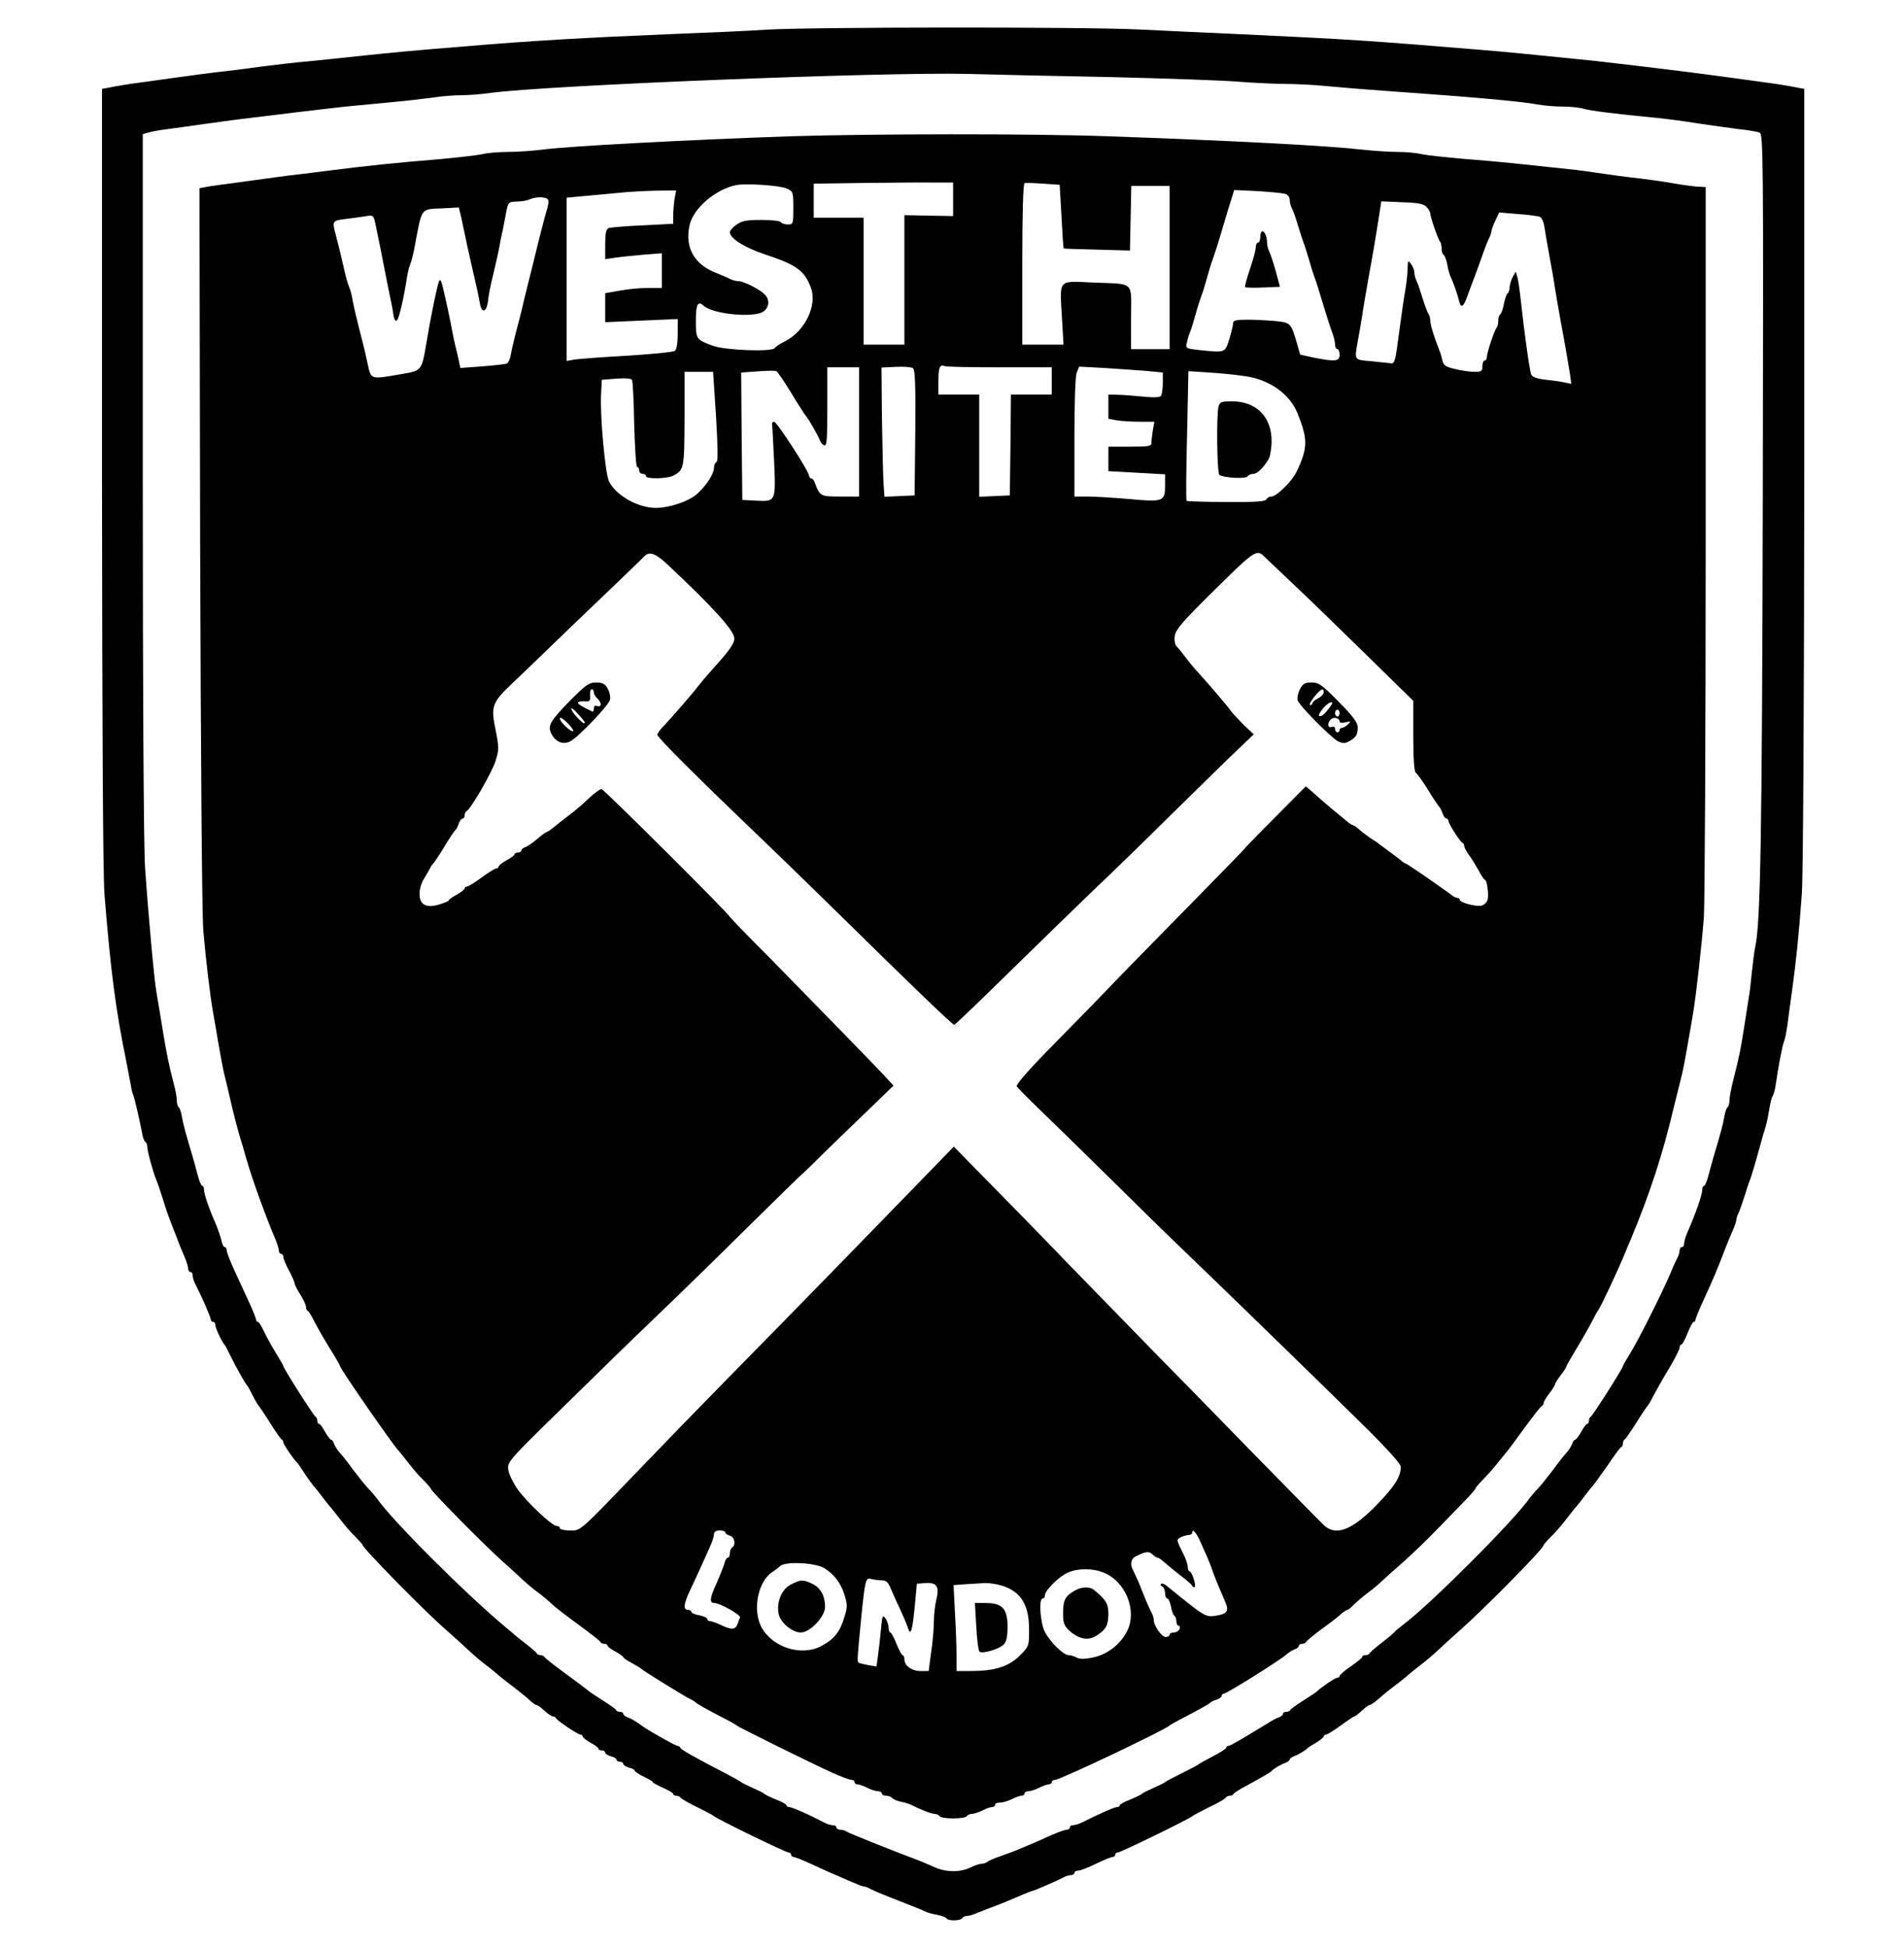 <?xml version="1.0" standalone="no"?>
<!DOCTYPE svg PUBLIC "-//W3C//DTD SVG 20010904//EN"
 "http://www.w3.org/TR/2001/REC-SVG-20010904/DTD/svg10.dtd">
<svg version="1.0" xmlns="http://www.w3.org/2000/svg"
 width="840pt" height="859pt" viewBox="0 0 840 859"
 preserveAspectRatio="xMidYMid meet">

<g transform="translate(0,859) scale(0.1,-0.1)"
fill="#000000" stroke="none">
<path d="M3380 8459 c-69 -5 -253 -13 -410 -19 -389 -16 -632 -30 -925 -55
-211 -17 -307 -26 -440 -40 -82 -9 -190 -20 -240 -25 -49 -4 -146 -15 -215
-24 -69 -10 -159 -21 -200 -25 -41 -5 -129 -17 -195 -26 -66 -9 -147 -21 -180
-25 -33 -5 -75 -12 -92 -16 l-33 -6 0 -1712 c1 -1096 4 -1758 11 -1841 27
-336 49 -506 95 -730 8 -44 18 -93 21 -110 2 -16 7 -37 11 -45 7 -17 30 -120
39 -168 3 -18 9 -35 14 -38 5 -3 9 -13 9 -23 0 -18 24 -107 40 -146 5 -11 16
-45 26 -75 18 -58 21 -69 49 -140 10 -25 21 -54 25 -65 4 -11 15 -37 24 -58 9
-21 16 -44 16 -52 0 -8 5 -15 10 -15 6 0 10 -7 10 -16 0 -9 6 -28 14 -42 24
-46 66 -142 66 -152 0 -6 5 -10 10 -10 6 0 10 -6 10 -14 0 -13 29 -75 40 -86
3 -3 15 -25 27 -50 24 -50 65 -122 73 -130 3 -3 14 -23 25 -45 11 -22 23 -42
26 -45 3 -3 26 -36 50 -75 24 -38 47 -71 51 -73 4 -2 8 -8 8 -14 0 -8 45 -74
60 -88 4 -3 16 -21 28 -40 12 -19 32 -47 44 -62 13 -14 32 -39 43 -54 11 -15
25 -32 30 -38 6 -6 26 -31 45 -56 19 -25 49 -60 67 -77 18 -18 33 -35 33 -37
0 -14 266 -285 364 -371 38 -33 85 -76 105 -95 20 -19 53 -47 73 -62 20 -15
42 -33 50 -40 7 -7 38 -32 68 -54 30 -23 65 -51 77 -63 12 -12 26 -21 30 -21
5 0 20 -11 35 -25 15 -14 31 -25 37 -25 5 0 11 -3 13 -7 5 -11 97 -73 108 -73
6 0 10 -4 10 -8 0 -5 16 -17 35 -28 19 -10 35 -22 35 -26 0 -5 7 -8 15 -8 8 0
15 -4 15 -10 0 -5 11 -12 25 -16 14 -3 25 -10 25 -15 0 -5 7 -9 15 -9 8 0 15
-4 15 -10 0 -5 11 -12 25 -16 14 -3 25 -9 25 -13 0 -4 18 -16 40 -27 22 -10
40 -21 40 -24 0 -3 20 -14 45 -25 25 -11 45 -23 45 -27 0 -5 6 -8 14 -8 8 0
16 -4 18 -8 2 -4 35 -24 73 -42 39 -19 72 -37 75 -40 10 -11 316 -160 328
-160 7 0 12 -4 12 -10 0 -5 5 -10 11 -10 6 0 41 -14 78 -31 36 -17 75 -34 86
-39 11 -4 46 -20 78 -34 32 -14 62 -26 67 -26 6 0 18 -4 28 -10 17 -9 50 -23
132 -55 76 -30 94 -37 111 -45 9 -5 33 -12 53 -15 20 -4 39 -11 42 -16 7 -12
61 -11 69 1 3 6 13 10 22 10 8 0 29 6 46 14 18 7 48 19 67 26 38 14 81 32 134
55 19 8 37 15 40 15 6 0 114 47 138 60 10 6 25 10 33 10 8 0 15 5 15 10 0 6 8
10 18 10 9 0 44 14 77 30 33 16 66 30 73 30 6 0 12 5 12 10 0 6 5 10 12 10 12
0 318 149 328 160 3 3 37 21 75 40 39 18 72 38 73 42 2 4 10 8 17 8 7 0 15 3
17 8 2 4 19 15 38 26 71 38 125 69 130 75 8 10 44 31 63 37 9 4 17 10 17 14 0
4 8 10 18 14 18 6 53 27 62 37 3 3 20 14 38 24 17 11 32 23 32 27 0 4 5 8 10
8 6 0 35 18 65 40 30 22 57 40 60 40 3 0 18 11 33 25 15 14 30 25 34 25 4 0
18 9 30 19 44 38 67 56 93 75 14 11 36 28 48 39 12 11 38 31 57 46 19 14 52
42 72 61 20 19 65 60 99 90 111 98 369 360 369 375 0 3 15 20 33 38 18 17 48
52 67 77 19 25 39 50 45 56 5 6 19 23 30 38 11 15 30 40 43 54 12 15 43 59 70
97 26 39 50 72 55 73 4 2 7 10 7 17 0 7 4 15 8 17 4 2 27 35 51 73 24 39 47
72 50 75 3 3 15 23 26 45 11 21 41 75 68 119 26 43 47 85 47 93 0 7 4 13 8 13
4 0 16 23 27 50 11 28 23 50 27 50 4 0 8 4 8 9 0 5 16 45 36 88 48 105 52 114
104 248 4 11 15 36 24 57 9 20 16 41 16 47 0 6 4 19 9 29 5 9 16 42 26 72 9
30 20 64 25 75 7 18 23 71 51 173 5 17 13 47 19 65 5 17 12 52 16 77 4 25 10
50 14 55 4 6 10 26 13 45 13 90 30 177 37 195 5 11 11 43 15 70 3 28 13 97 21
155 17 123 30 245 43 425 6 78 10 819 11 1841 l0 1712 -32 6 c-18 4 -60 11
-93 16 -193 27 -308 42 -370 50 -174 22 -347 42 -425 51 -252 26 -406 41 -505
49 -510 42 -571 46 -1060 69 -132 6 -334 15 -450 21 -244 12 -1461 11 -1645
-1z m1520 -209 c250 -6 502 -15 560 -20 58 -5 148 -9 200 -10 52 0 140 -4 195
-10 55 -5 172 -15 260 -21 383 -27 592 -46 664 -59 30 -6 82 -10 115 -10 33 0
73 -4 90 -9 29 -9 137 -23 326 -41 41 -4 125 -15 185 -25 61 -9 142 -20 180
-25 39 -4 78 -11 88 -15 16 -7 17 -86 14 -1604 -3 -1497 -10 -1878 -33 -1986
-4 -16 -10 -66 -15 -110 -4 -44 -10 -96 -14 -115 -3 -19 -12 -80 -21 -135 -16
-100 -19 -117 -48 -232 -9 -35 -16 -74 -16 -87 0 -14 -4 -27 -9 -30 -4 -3 -11
-22 -14 -43 -6 -34 -16 -71 -48 -178 -5 -16 -14 -51 -21 -77 -7 -27 -16 -48
-20 -48 -5 0 -8 -8 -8 -17 0 -22 -28 -102 -64 -185 -9 -20 -16 -43 -16 -52 0
-9 -4 -16 -10 -16 -5 0 -10 -7 -10 -15 0 -8 -4 -23 -10 -33 -5 -9 -19 -39 -30
-67 -38 -89 -143 -298 -177 -352 -18 -29 -33 -55 -33 -58 0 -9 -134 -220 -142
-223 -4 -2 -8 -10 -8 -18 0 -8 -3 -14 -8 -14 -4 0 -16 -16 -26 -35 -11 -19
-23 -35 -27 -35 -4 0 -10 -8 -13 -18 -4 -10 -14 -27 -24 -38 -10 -10 -38 -46
-62 -79 -25 -33 -54 -69 -65 -80 -11 -11 -28 -31 -38 -44 -66 -96 -434 -464
-552 -553 -16 -12 -37 -29 -45 -38 -8 -9 -35 -31 -60 -50 -25 -19 -46 -38 -48
-42 -2 -5 -10 -8 -18 -8 -8 0 -14 -3 -14 -7 0 -5 -23 -23 -50 -42 -28 -19 -50
-38 -50 -43 0 -4 -5 -8 -11 -8 -9 0 -74 -44 -89 -60 -3 -3 -30 -21 -60 -40
-30 -19 -56 -38 -58 -42 -2 -5 -10 -8 -18 -8 -8 0 -14 -4 -14 -9 0 -5 -8 -12
-17 -15 -10 -3 -27 -12 -38 -19 -131 -80 -177 -107 -185 -107 -6 0 -10 -4 -10
-8 0 -4 -26 -21 -57 -37 -32 -17 -60 -32 -63 -35 -3 -3 -36 -21 -75 -40 -38
-19 -72 -37 -75 -40 -3 -3 -25 -14 -50 -25 -25 -11 -47 -22 -50 -25 -3 -4 -26
-15 -52 -26 -27 -10 -48 -22 -48 -26 0 -5 -6 -8 -12 -8 -11 0 -73 -27 -151
-66 -16 -8 -35 -14 -43 -14 -8 0 -14 -4 -14 -10 0 -5 -7 -10 -15 -10 -8 0 -40
-12 -72 -26 -32 -15 -74 -33 -93 -41 -19 -8 -44 -18 -55 -23 -11 -5 -42 -16
-70 -26 -27 -9 -54 -21 -60 -26 -5 -4 -16 -8 -25 -8 -10 0 -32 -8 -50 -17 -44
-21 -105 -21 -155 1 -22 10 -49 21 -60 26 -146 55 -322 126 -330 132 -5 4 -17
8 -27 8 -10 0 -18 5 -18 10 0 6 -7 10 -16 10 -9 0 -28 6 -42 14 -65 34 -138
66 -150 66 -6 0 -12 3 -12 8 0 4 -21 16 -48 26 -26 11 -49 22 -52 26 -3 3 -25
14 -50 25 -25 11 -47 22 -50 25 -3 3 -30 18 -60 34 -143 74 -205 109 -208 117
-2 5 -8 9 -13 9 -9 0 -127 67 -155 87 -26 20 -50 34 -66 39 -10 4 -18 10 -18
15 0 5 -6 9 -14 9 -8 0 -16 3 -18 8 -1 4 -28 23 -58 42 -30 19 -57 37 -60 40
-3 3 -48 37 -100 75 -52 38 -96 72 -98 77 -2 4 -10 8 -17 8 -7 0 -15 3 -17 8
-1 4 -23 23 -48 42 -25 19 -47 37 -50 40 -3 3 -23 20 -45 38 -178 150 -495
466 -562 563 -10 13 -27 33 -38 44 -11 11 -40 47 -65 80 -24 33 -52 69 -62 79
-10 11 -20 28 -24 38 -3 10 -9 18 -13 18 -4 0 -16 16 -27 35 -10 19 -22 35
-26 35 -5 0 -8 6 -8 14 0 8 -4 16 -8 18 -8 3 -142 214 -142 223 0 3 -15 29
-33 58 -18 29 -41 71 -52 94 -11 24 -23 43 -27 43 -5 0 -8 4 -8 9 0 5 -13 38
-29 73 -16 35 -45 98 -65 141 -20 43 -36 85 -36 93 0 8 -4 14 -9 14 -5 0 -11
13 -14 29 -4 16 -15 49 -25 73 -29 65 -52 132 -52 151 0 9 -3 17 -8 17 -4 0
-13 21 -20 48 -7 26 -16 61 -21 77 -32 107 -42 144 -48 178 -3 21 -10 40 -14
43 -5 3 -9 17 -9 31 0 14 -6 48 -14 76 -20 75 -33 139 -51 252 -9 55 -20 123
-25 150 -10 58 -35 332 -50 550 -6 92 -10 744 -10 1691 l0 1542 23 7 c12 4 49
11 82 15 33 4 114 16 180 25 66 9 152 21 190 25 39 5 131 16 205 25 74 9 171
20 215 25 44 4 134 13 200 19 66 6 150 16 188 21 37 6 92 10 121 10 30 0 88 4
128 10 252 34 1734 93 2108 84 96 -3 380 -9 630 -14z"/>
<path d="M3490 7989 c-467 -16 -988 -44 -1098 -59 -40 -5 -106 -10 -147 -10
-41 0 -94 -4 -117 -10 -24 -5 -104 -14 -178 -21 -224 -19 -306 -27 -520 -54
-63 -8 -133 -17 -155 -19 -22 -3 -92 -12 -155 -21 -63 -9 -133 -18 -155 -21
-22 -3 -50 -7 -63 -10 l-22 -4 3 -1578 c3 -947 8 -1625 14 -1697 12 -137 30
-287 43 -360 5 -27 16 -93 25 -145 9 -52 20 -111 25 -130 5 -19 16 -66 25
-105 18 -79 34 -138 45 -175 5 -14 16 -52 25 -85 17 -60 53 -165 82 -240 8
-22 19 -49 23 -60 4 -11 15 -37 24 -58 9 -21 16 -44 16 -52 0 -8 5 -15 10 -15
6 0 10 -6 10 -14 0 -7 11 -34 25 -60 14 -26 25 -51 25 -57 0 -5 11 -27 25 -49
14 -22 25 -46 25 -54 0 -8 3 -16 8 -18 4 -1 16 -21 27 -43 11 -22 41 -75 67
-117 27 -43 48 -80 48 -83 0 -11 241 -359 260 -375 3 -3 21 -25 40 -50 19 -25
49 -60 67 -77 18 -18 33 -35 33 -38 0 -10 237 -250 319 -323 35 -31 76 -69 91
-83 16 -15 46 -40 67 -55 21 -16 47 -38 58 -49 11 -11 63 -51 115 -89 52 -38
97 -73 98 -77 2 -5 10 -9 18 -9 8 0 14 -3 14 -8 0 -4 16 -16 35 -26 19 -11 35
-22 35 -25 0 -4 17 -15 38 -26 20 -11 39 -22 42 -26 8 -8 191 -122 220 -135 8
-4 17 -10 20 -13 5 -6 40 -26 125 -70 28 -14 52 -28 55 -31 6 -7 334 -169 423
-209 38 -17 75 -31 83 -31 8 0 14 -4 14 -10 0 -5 6 -10 14 -10 7 0 27 -7 42
-15 16 -8 37 -15 47 -15 9 0 17 -4 17 -10 0 -5 9 -10 19 -10 11 0 22 -4 26 -9
3 -5 20 -13 37 -17 18 -3 39 -10 48 -14 40 -21 90 -40 103 -40 9 0 19 -5 22
-10 3 -6 30 -10 60 -10 30 0 57 4 60 10 3 5 14 10 23 10 9 0 30 7 46 15 15 8
35 15 42 15 8 0 14 5 14 10 0 6 10 10 23 10 12 0 35 7 51 15 15 8 35 15 42 15
8 0 14 5 14 10 0 6 8 10 18 10 9 0 30 7 46 15 15 8 35 15 42 15 8 0 14 5 14
10 0 6 7 10 15 10 21 0 489 222 505 240 3 3 28 17 55 31 88 46 120 64 125 70
3 4 15 9 28 13 12 4 22 12 22 17 0 5 4 9 9 9 12 0 249 148 275 172 11 10 28
20 38 24 10 3 18 10 18 15 0 5 6 9 14 9 8 0 16 4 18 8 2 5 30 28 63 53 58 42
67 49 99 77 8 6 18 12 21 12 3 0 16 10 28 23 12 12 39 35 60 51 21 15 51 40
66 55 15 14 56 51 92 82 35 31 105 98 154 149 50 51 107 110 128 132 20 21 37
41 37 44 0 3 17 23 38 44 20 21 48 53 62 71 14 18 30 37 35 43 6 6 41 54 79
106 38 52 73 97 77 98 5 2 9 8 9 14 0 5 11 24 25 42 14 18 25 36 25 40 0 4 11
22 25 40 14 18 25 35 25 39 0 3 22 41 48 84 26 43 56 96 67 118 11 22 22 42
25 45 9 9 87 175 122 260 5 14 16 39 23 55 84 202 140 372 189 580 15 61 31
126 36 145 5 19 16 78 25 130 9 52 21 118 25 145 12 69 38 299 47 420 4 55 8
802 8 1660 l0 1560 -40 2 c-22 2 -67 8 -100 14 -33 6 -94 15 -135 20 -88 10
-132 16 -220 29 -36 6 -114 15 -175 21 -60 6 -141 15 -180 19 -38 4 -135 13
-215 19 -80 7 -164 16 -188 21 -23 6 -73 10 -110 10 -37 0 -105 5 -152 10
-147 17 -577 40 -1125 59 -336 12 -1037 11 -1395 0z m715 -278 l0 -74 -107 2
-108 2 0 -285 0 -286 -90 0 -90 0 0 280 0 280 -110 0 -110 0 0 75 0 75 213 3
c116 1 255 3 307 2 l95 0 0 -74z m478 -75 c4 -77 8 -141 10 -142 1 -1 67 -3
147 -5 l145 -4 3 143 3 142 84 0 85 0 0 -360 0 -360 -85 0 -85 0 0 140 c0 164
20 146 -172 154 -152 7 -143 17 -133 -155 l7 -119 -91 0 -91 0 0 354 c0 224 4
356 10 358 5 2 42 1 82 -2 l73 -5 8 -139z m-1211 122 c27 -12 28 -16 28 -85 0
-71 -1 -73 -24 -73 -14 0 -28 5 -31 10 -3 6 -42 10 -87 10 -65 0 -85 -4 -109
-21 -16 -11 -29 -26 -29 -33 0 -27 63 -67 152 -97 143 -47 177 -72 206 -149
28 -77 -27 -191 -114 -235 -22 -11 -42 -24 -46 -30 -13 -18 -218 -10 -273 10
-74 27 -75 29 -75 111 0 73 9 89 35 65 42 -37 221 -54 263 -25 27 19 29 55 3
78 -26 24 -92 56 -113 56 -10 0 -26 4 -36 9 -9 5 -37 17 -62 27 -98 38 -139
112 -118 210 16 75 115 160 208 178 44 8 194 -2 222 -16z m-496 -45 c-3 -21
-6 -54 -6 -74 l0 -36 -135 -7 c-74 -3 -141 -9 -150 -12 -11 -5 -15 -22 -15
-71 l0 -66 48 7 c26 4 82 9 125 13 l77 6 0 -77 0 -76 -61 0 c-34 0 -90 -5
-125 -12 l-64 -11 0 -64 0 -64 160 7 160 7 0 -65 c0 -41 -5 -69 -12 -75 -7 -6
-103 -15 -213 -22 -110 -6 -215 -14 -232 -17 l-33 -6 0 360 0 360 73 7 c39 3
108 10 152 14 44 5 120 9 169 10 l89 1 -7 -37z m2697 21 c9 -3 17 -15 17 -25
0 -11 4 -27 9 -37 6 -9 17 -42 26 -72 9 -30 20 -64 24 -75 5 -11 16 -47 26
-80 9 -33 21 -69 25 -80 5 -11 20 -60 35 -110 15 -49 33 -107 41 -128 8 -20
14 -46 14 -57 0 -11 5 -20 10 -20 6 0 10 -11 10 -25 0 -29 -20 -31 -115 -12
l-59 13 -14 49 c-26 90 -28 92 -94 99 -34 3 -90 6 -124 6 -53 0 -64 -3 -64
-17 0 -9 -8 -40 -17 -70 -19 -59 -16 -59 -131 -47 -60 7 -62 7 -56 33 3 14 9
35 14 46 5 11 16 47 25 80 9 33 21 69 25 80 5 11 16 47 25 80 9 33 20 69 25
80 4 11 14 43 23 70 8 28 28 92 43 144 l29 93 106 -5 c58 -4 113 -9 122 -13z
m-3253 -31 c0 -9 -4 -30 -10 -47 -8 -27 -33 -124 -60 -236 -5 -19 -16 -64 -25
-100 -9 -36 -20 -81 -24 -100 -5 -19 -16 -64 -26 -100 -9 -36 -19 -79 -22 -97
-3 -17 -11 -34 -18 -37 -7 -2 -56 -8 -109 -12 l-95 -7 -6 29 c-3 16 -10 45
-15 64 -5 19 -11 49 -14 65 -7 41 -33 162 -44 205 -6 23 -11 30 -15 20 -10
-28 -34 -142 -57 -280 -19 -113 -21 -115 -103 -129 -147 -25 -139 -28 -156 49
-6 30 -16 71 -21 90 -26 101 -42 168 -46 195 -3 17 -9 39 -14 50 -5 11 -14 43
-20 70 -12 52 -21 92 -39 160 -16 60 -15 62 42 69 28 3 68 9 88 12 34 6 36 5
44 -27 11 -53 35 -170 44 -219 5 -25 13 -67 19 -95 6 -27 14 -67 17 -89 4 -27
10 -35 17 -28 9 9 31 104 44 192 3 19 9 44 14 55 5 11 14 47 20 80 32 171 25
162 119 166 l75 4 9 -35 c4 -19 12 -55 17 -80 5 -25 16 -76 25 -115 25 -109
36 -157 42 -192 8 -48 30 -41 36 10 2 23 12 74 22 112 9 39 21 90 26 115 4 25
12 65 18 90 5 25 12 62 16 83 7 34 10 37 44 38 20 0 45 4 56 9 36 16 85 12 85
-7z m3873 -25 c9 -9 17 -23 17 -30 1 -17 35 -116 44 -125 3 -3 6 -17 6 -29 0
-13 4 -25 9 -28 5 -3 12 -22 16 -42 3 -20 10 -44 14 -53 11 -22 32 -81 38
-108 8 -35 20 -28 38 25 10 26 21 56 25 67 5 11 20 54 35 95 14 41 30 83 36
92 5 10 9 23 9 29 0 6 8 27 17 46 l17 36 82 -7 c45 -3 89 -9 97 -12 8 -3 17
-22 20 -42 3 -20 13 -77 22 -127 9 -49 21 -115 25 -145 5 -30 16 -95 25 -145
21 -112 34 -189 42 -239 l5 -39 -33 7 c-19 4 -57 9 -86 12 -34 4 -54 12 -58
23 -7 17 -31 190 -45 321 -5 47 -12 96 -16 109 l-7 23 -13 -23 c-7 -13 -13
-34 -14 -46 0 -12 -4 -24 -9 -27 -5 -4 -12 -24 -16 -46 -4 -22 -11 -42 -16
-46 -5 -3 -9 -15 -9 -28 0 -12 -3 -26 -6 -29 -10 -10 -43 -109 -44 -129 0 -10
-4 -18 -10 -18 -5 0 -10 -11 -10 -25 0 -22 -4 -25 -34 -25 -19 0 -57 5 -85 12
-43 10 -52 16 -57 37 -3 14 -9 35 -14 46 -22 55 -40 113 -40 131 0 11 -4 24
-8 30 -4 5 -16 36 -26 69 -10 33 -22 68 -27 77 -5 10 -9 26 -9 36 0 10 -7 27
-15 38 -13 18 -14 16 -15 -20 0 -22 -5 -65 -10 -95 -6 -31 -18 -117 -28 -191
-16 -124 -19 -135 -37 -132 -11 1 -50 5 -87 9 -76 7 -73 2 -57 93 6 30 14 80
19 110 4 30 16 98 25 150 9 52 21 115 25 140 4 25 14 83 21 128 l13 84 91 -4
c69 -2 96 -7 108 -20z m-2255 -997 l-3 -276 -67 -3 -66 -3 -4 58 c-2 32 -5
160 -7 285 l-2 227 63 3 c35 2 69 -1 76 -6 9 -7 12 -71 10 -285z m373 289
l229 0 0 -60 0 -60 -90 0 -90 0 -2 -222 -3 -223 -67 -3 -68 -3 0 226 0 225
-90 0 -90 0 0 58 c0 62 6 76 28 67 7 -3 117 -5 243 -5z m-621 -285 l0 -285
-83 0 c-87 0 -90 1 -113 63 -3 9 -10 17 -15 17 -5 0 -9 6 -10 13 -1 20 -144
240 -154 237 -6 -1 -9 -5 -9 -8 1 -4 5 -77 9 -162 8 -183 9 -183 -82 -178
l-58 3 -3 281 -2 281 72 5 c40 3 77 4 83 1 5 -2 35 -45 65 -95 30 -50 60 -96
65 -102 14 -16 55 -88 62 -108 3 -9 11 -19 19 -22 12 -4 14 24 14 169 l0 175
70 0 70 0 0 -285z m1268 269 l72 -7 0 -46 c0 -25 -4 -51 -8 -57 -5 -7 -31 -8
-82 -3 -41 4 -92 8 -112 8 l-38 1 0 -54 0 -53 38 -7 c20 -3 66 -6 101 -6 l64
0 -7 -37 c-3 -21 -6 -46 -6 -55 0 -16 -11 -18 -95 -18 l-95 0 0 -54 0 -54 125
-7 125 -7 0 -48 c0 -72 -7 -75 -158 -61 -70 6 -153 11 -184 11 l-58 0 0 259
c0 154 4 271 10 287 l11 27 112 -6 c62 -4 145 -10 185 -13z m-1899 -201 c8
-138 9 -199 2 -201 -6 -2 -11 -13 -11 -24 0 -28 -32 -77 -73 -115 -37 -34
-123 -63 -184 -63 -78 0 -174 54 -206 116 -17 33 -41 296 -35 389 l3 60 63 5
c38 3 66 1 70 -5 4 -5 8 -94 10 -197 3 -104 8 -188 13 -188 5 0 9 -7 9 -15 0
-8 7 -15 15 -15 8 0 15 -4 15 -10 0 -14 96 -12 122 3 46 25 47 32 48 250 l0
207 63 0 63 0 13 -197z m2333 178 c107 -14 197 -78 231 -161 48 -117 47 -155
-2 -259 -20 -43 -89 -111 -112 -111 -9 0 -19 -6 -22 -12 -3 -10 -46 -13 -175
-12 -95 0 -174 3 -177 5 -3 3 -2 133 2 288 l6 284 91 -6 c50 -3 121 -10 158
-16z m-2550 -828 c208 -195 298 -295 298 -330 0 -18 -22 -51 -65 -99 -40 -45
-74 -83 -93 -108 -29 -38 -120 -142 -154 -178 -16 -16 -28 -33 -28 -39 0 -11
175 -186 421 -421 90 -86 259 -250 376 -365 322 -317 505 -493 513 -493 3 0
112 104 241 231 129 126 293 286 365 355 72 68 235 226 362 352 127 125 258
253 292 285 l61 58 -44 42 c-24 24 -50 52 -58 63 -15 22 -95 115 -143 168 -16
17 -41 47 -55 66 -14 19 -32 41 -40 49 -8 9 -11 27 -8 48 5 27 35 62 150 176
201 199 209 205 242 175 7 -7 70 -67 140 -133 70 -66 215 -207 323 -313 l197
-193 0 -155 c0 -101 4 -157 11 -162 6 -4 31 -38 55 -77 23 -38 46 -72 50 -75
3 -3 9 -15 13 -27 4 -13 12 -23 17 -23 5 0 9 -5 9 -10 0 -12 52 -94 63 -98 4
-2 7 -8 7 -14 0 -6 10 -25 23 -42 12 -17 31 -48 42 -68 11 -21 22 -38 26 -38
9 0 18 -65 12 -88 -3 -11 -15 -23 -26 -26 -25 -6 -97 13 -97 26 0 4 -5 8 -10
8 -6 0 -16 5 -23 10 -23 19 -198 140 -203 140 -3 0 -10 5 -17 10 -7 6 -30 24
-52 40 -22 16 -44 33 -50 37 -5 5 -23 17 -40 27 -16 11 -38 28 -49 38 -11 10
-23 18 -26 18 -4 0 -16 8 -28 18 -11 9 -40 33 -63 52 -45 38 -51 43 -91 79
l-27 23 -135 -136 c-75 -75 -136 -138 -136 -140 0 -1 -96 -100 -212 -218 -117
-119 -273 -278 -347 -354 -73 -77 -205 -212 -293 -301 -107 -109 -157 -167
-152 -175 5 -7 48 -51 97 -98 49 -47 187 -182 307 -300 119 -118 266 -262 326
-319 167 -160 638 -618 810 -788 96 -95 154 -160 154 -172 0 -44 -28 -88 -110
-172 -107 -109 -178 -135 -230 -85 -14 13 -153 155 -310 315 -157 161 -359
368 -450 460 -91 93 -259 266 -375 385 -115 120 -275 283 -354 363 l-143 146
-132 -136 c-152 -157 -554 -570 -869 -890 -120 -122 -289 -296 -375 -386 -283
-294 -268 -281 -318 -281 -24 0 -44 5 -44 10 0 6 -7 10 -15 10 -19 0 -127 101
-171 161 -19 27 -38 65 -41 84 -6 37 -6 37 238 276 134 132 317 310 406 395
90 86 272 263 405 395 133 131 243 239 245 239 1 0 54 51 116 113 63 61 154
149 202 195 l87 84 -24 26 c-28 32 -259 269 -510 525 -104 104 -188 191 -188
193 0 10 -557 564 -566 564 -7 0 -30 -17 -52 -37 -21 -21 -56 -51 -78 -68 -43
-33 -48 -37 -83 -65 -13 -11 -27 -20 -30 -20 -3 0 -22 -14 -41 -30 -19 -17
-43 -33 -52 -36 -10 -3 -18 -10 -18 -15 0 -5 -7 -9 -15 -9 -8 0 -15 -3 -15 -8
0 -4 -16 -16 -35 -26 -19 -11 -35 -23 -35 -28 0 -4 -5 -8 -10 -8 -6 0 -35 -18
-65 -40 -30 -22 -59 -40 -65 -40 -5 0 -10 -4 -10 -8 0 -5 -16 -17 -35 -28 -19
-10 -35 -21 -35 -25 0 -3 -19 -11 -42 -18 -58 -18 -88 -1 -87 48 0 20 9 50 20
66 10 17 22 37 26 45 3 8 10 17 13 20 4 3 27 37 50 75 23 39 46 72 50 75 4 3
10 15 14 28 4 12 12 22 17 22 5 0 9 6 9 14 0 8 3 16 8 18 17 7 112 170 128
221 16 51 16 59 0 140 -21 105 -16 118 80 209 37 35 104 99 149 143 45 44 158
152 250 240 92 88 172 165 178 172 22 22 48 13 99 -34z m258 -4272 c0 -5 9
-11 20 -14 21 -5 28 -41 10 -52 -5 -3 -10 -15 -10 -26 0 -10 -4 -19 -9 -19 -5
0 -12 -11 -15 -25 -4 -14 -20 -55 -36 -91 -29 -63 -31 -84 -8 -84 24 0 118
-53 113 -64 -3 -6 -8 -19 -11 -28 -9 -26 -26 -27 -69 -7 -21 10 -45 19 -52 19
-7 0 -13 4 -13 10 0 5 -16 12 -35 16 -19 3 -35 10 -35 15 0 5 -7 9 -15 9 -22
0 -19 27 10 87 25 53 58 125 89 195 9 20 16 43 16 52 0 10 9 16 25 16 14 0 25
-4 25 -9z m2095 -39 c9 -20 22 -50 30 -67 7 -16 19 -46 25 -65 13 -36 33 -83
55 -134 18 -41 10 -54 -41 -62 -46 -7 -47 -6 -217 132 -11 9 -22 12 -25 8 -4
-4 -1 -9 6 -11 6 -3 12 -16 12 -29 0 -13 4 -24 10 -24 5 0 12 -16 16 -35 3
-19 10 -38 15 -41 5 -3 9 -14 9 -25 0 -10 4 -19 10 -19 5 0 7 -7 4 -15 -4 -8
-15 -15 -25 -15 -10 0 -19 -4 -19 -10 0 -5 -8 -10 -17 -10 -18 0 -53 50 -53
76 0 8 -4 22 -10 32 -5 9 -16 34 -25 55 -8 20 -22 54 -30 75 -9 20 -20 45 -25
54 -16 29 -11 54 13 65 42 21 56 22 71 8 8 -8 18 -15 23 -15 4 0 19 -10 33
-23 14 -12 45 -38 70 -57 25 -19 47 -38 48 -42 2 -5 7 -8 12 -8 4 0 3 16 -3
35 -6 19 -14 35 -19 35 -4 0 -8 9 -8 19 0 11 -8 34 -17 53 -34 68 -34 67 -14
78 11 5 27 10 35 10 9 0 16 5 16 11 0 19 19 -2 35 -39z m-1657 -119 c43 -28
70 -63 87 -115 13 -41 14 -56 3 -91 -21 -74 -46 -106 -107 -138 -88 -45 -214
-4 -262 85 -40 76 -15 203 49 243 15 10 29 21 32 24 17 24 157 18 198 -8z
m1231 -19 c96 -38 148 -165 105 -255 -29 -59 -85 -104 -147 -118 -40 -9 -62
-9 -76 -2 -11 6 -27 11 -36 11 -24 0 -84 60 -106 104 -20 42 -27 146 -9 146 6
0 10 6 10 14 0 22 63 84 101 100 45 20 109 20 158 0z m-979 -34 c19 0 28 -8
38 -32 8 -18 26 -60 42 -93 15 -33 31 -70 35 -83 13 -43 21 -14 33 118 l7 75
36 3 c51 4 65 -15 50 -72 -6 -25 -11 -69 -11 -98 0 -29 -5 -90 -12 -135 l-11
-83 -35 0 c-39 0 -72 23 -72 52 0 10 -4 18 -8 18 -4 0 -16 23 -27 50 -11 28
-23 50 -27 50 -4 0 -8 10 -8 23 0 12 -7 30 -14 40 -12 15 -14 10 -19 -45 -3
-35 -9 -87 -13 -116 l-7 -52 -36 6 c-20 4 -39 8 -43 11 -7 4 -6 19 12 203 17
165 19 173 44 166 11 -3 32 -6 46 -6z m529 -23 c85 -26 121 -84 121 -194 0
-73 0 -74 -42 -116 -49 -48 -110 -67 -216 -67 l-62 0 0 68 c0 38 -3 123 -7
190 l-6 121 54 4 c30 2 68 4 84 5 17 1 50 -4 74 -11z"/>
<path d="M5560 7545 c0 -14 -4 -25 -10 -25 -5 0 -10 -10 -10 -22 0 -12 -12
-55 -26 -96 -14 -41 -23 -76 -21 -78 3 -3 38 -4 79 -2 l75 3 -19 70 c-11 39
-24 78 -29 87 -5 10 -9 26 -9 37 0 26 -10 51 -21 51 -5 0 -9 -11 -9 -25z"/>
<path d="M5376 6798 c-10 -40 -7 -296 4 -303 21 -13 117 -18 124 -6 4 6 15 11
25 11 18 0 46 28 69 67 6 13 12 48 12 78 0 107 -68 175 -175 175 -46 0 -53 -3
-59 -22z"/>
<path d="M2518 5503 c-91 -93 -102 -113 -87 -146 18 -39 53 -54 86 -36 36 19
166 156 174 182 3 12 -1 34 -10 50 -12 21 -23 27 -51 27 -31 0 -45 -10 -112
-77z m102 33 c0 -7 7 -19 15 -26 8 -7 15 -19 15 -26 0 -8 -6 -11 -15 -8 -10 4
-15 0 -15 -11 0 -9 -3 -15 -7 -13 -49 23 -63 32 -63 39 0 4 12 7 28 6 24 -2
27 1 25 26 -1 15 2 27 8 27 5 0 9 -6 9 -14z m-40 -132 c0 -10 -11 -2 -35 23
-14 15 -25 32 -25 38 0 5 14 -5 30 -24 17 -18 30 -35 30 -37z m-51 -38 c-8 -8
-59 40 -59 55 0 8 14 0 32 -18 18 -18 30 -35 27 -37z"/>
<path d="M5735 5550 c-9 -17 -13 -39 -10 -49 7 -23 145 -162 177 -180 21 -10
30 -11 49 -1 31 17 39 29 39 62 0 21 -20 48 -84 113 -74 75 -88 85 -120 85
-29 0 -38 -5 -51 -30z m105 -13 c0 -8 -11 -20 -25 -27 -14 -7 -25 -17 -25 -22
0 -4 -5 -8 -10 -8 -6 0 2 16 17 35 30 37 43 44 43 22z m28 -65 c-25 -33 -38
-44 -48 -40 -5 2 3 17 18 35 27 31 54 36 30 5z m42 -27 c0 -8 -4 -15 -10 -15
-5 0 -10 7 -10 15 0 8 5 15 10 15 6 0 10 -7 10 -15z m0 -37 c0 -6 11 -7 26 -4
24 6 25 5 11 -9 -9 -8 -20 -15 -26 -15 -6 0 -11 -4 -11 -10 0 -5 -4 -10 -10
-10 -5 0 -10 7 -10 15 0 9 -6 12 -15 9 -18 -7 -20 17 -4 33 13 13 39 6 39 -9z"/>
<path d="M3490 1602 c-41 -20 -65 -77 -55 -129 7 -39 60 -83 98 -83 41 0 107
70 107 113 0 48 -20 85 -57 102 -40 19 -50 19 -93 -3z"/>
<path d="M4744 1576 c-44 -24 -54 -43 -54 -99 0 -47 4 -57 30 -81 41 -36 82
-43 117 -20 43 27 52 45 53 95 0 46 -11 64 -64 107 -18 15 -54 14 -82 -2z"/>
<path d="M4307 1418 c3 -57 9 -107 14 -112 11 -12 87 10 108 32 11 11 16 34
16 78 0 79 -23 104 -96 104 l-48 0 6 -102z"/>
</g>
</svg>
